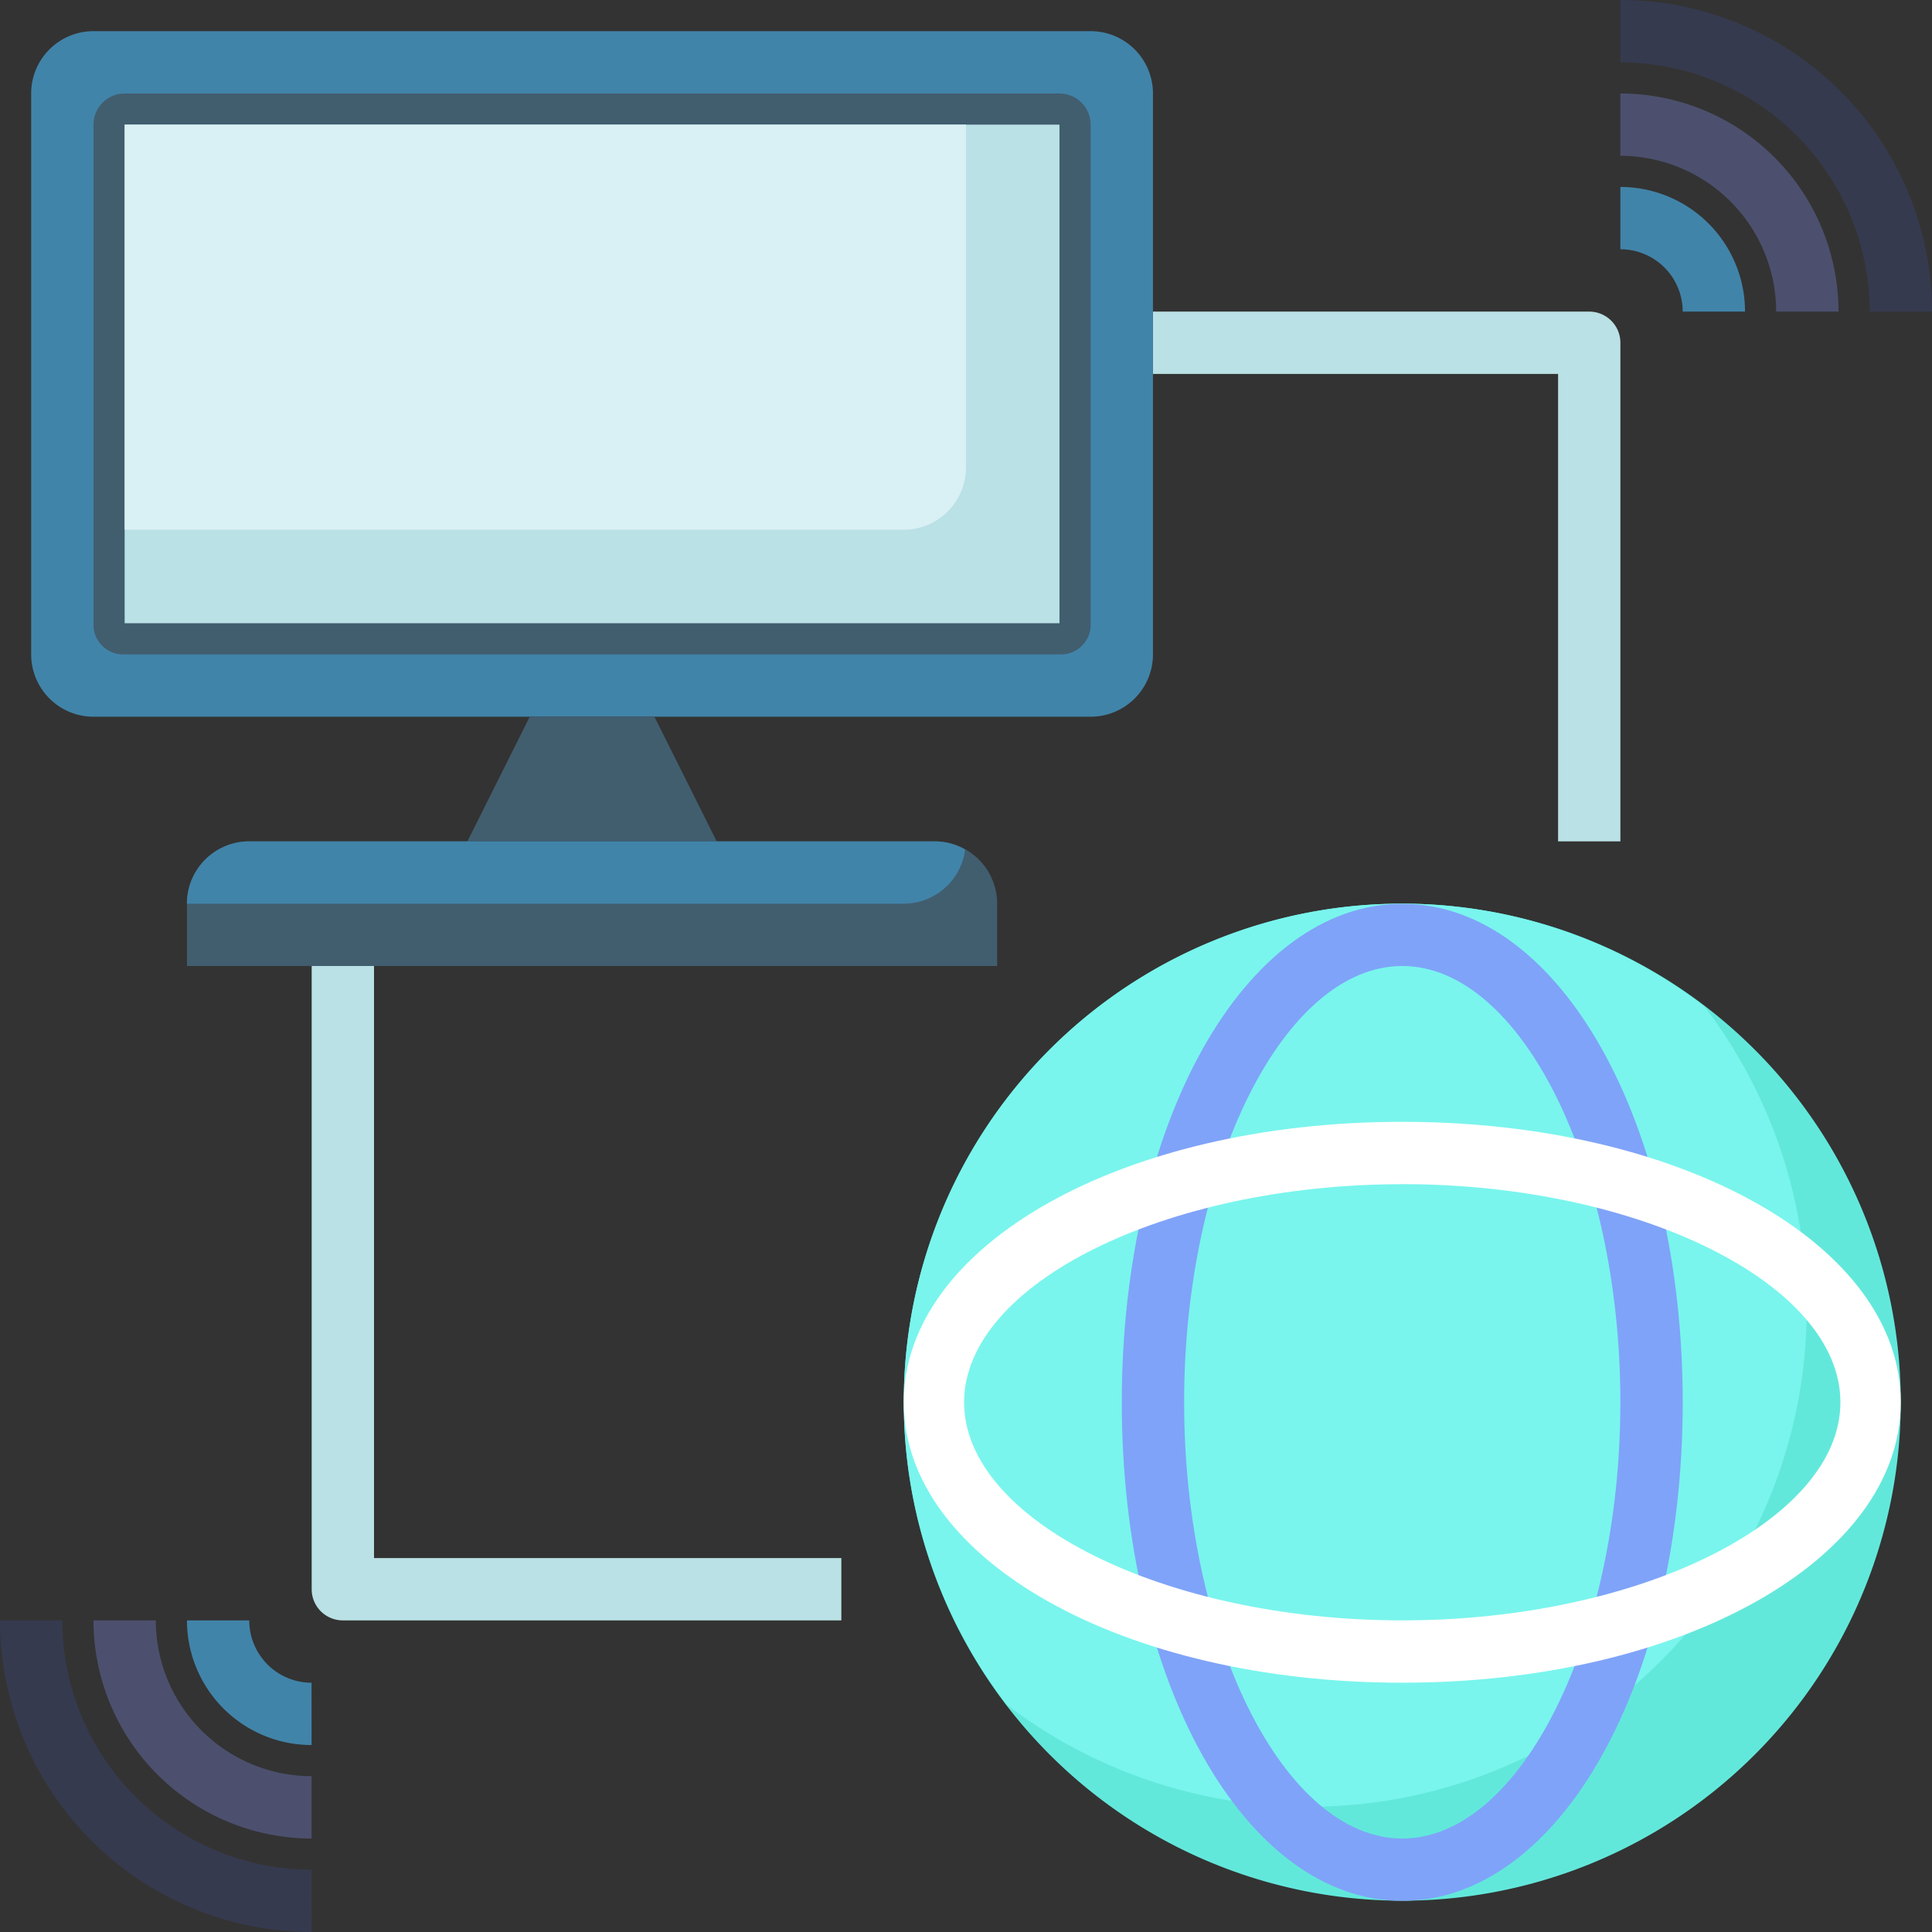 <svg xmlns="http://www.w3.org/2000/svg" xmlns:xlink="http://www.w3.org/1999/xlink" width="104.64" height="104.64" viewBox="0 0 104.64 104.64">
  <rect x="0" y="0" width="104.64" height="104.64" fill="#333333" stroke="none"/>
  <defs>
    <clipPath id="clip-path">
      <rect id="Rectángulo_37555" data-name="Rectángulo 37555" width="104.64" height="104.64" fill="none"/>
    </clipPath>
  </defs>
  <g id="Grupo_143582" data-name="Grupo 143582" transform="translate(-915.36 -5338.441)">
    <g id="Grupo_112124" data-name="Grupo 112124" transform="translate(915.36 5338.441)">
      <g id="Grupo_112123" data-name="Grupo 112123" transform="translate(0)" clip-path="url(#clip-path)">
        <path id="Trazado_169507" data-name="Trazado 169507" d="M75.948,48.944a27,27,0,1,1-27,27,27,27,0,0,1,27-27" fill="#62e8db"/>
        <path id="Trazado_169508" data-name="Trazado 169508" d="M75.948,48.944A26.97,26.97,0,0,0,54.514,92.319a26.969,26.969,0,0,0,37.805-37.8A26.863,26.863,0,0,0,75.948,48.944Z" fill="#79f5ed"/>
        <path id="Trazado_169509" data-name="Trazado 169509" d="M75.948,102.952c-8.518,0-15.19-11.861-15.19-27s6.672-27,15.19-27,15.19,11.861,15.19,27-6.672,27-15.19,27m0-50.632c-6.4,0-11.814,10.82-11.814,23.628s5.411,23.629,11.814,23.629,11.814-10.82,11.814-23.629S82.351,52.32,75.948,52.32" fill="#7fa3f8"/>
        <path id="Trazado_169510" data-name="Trazado 169510" d="M75.948,91.138c-15.142,0-27-6.672-27-15.19s11.862-15.189,27-15.189,27,6.671,27,15.189-11.862,15.19-27,15.19m0-27c-12.864,0-23.731,5.411-23.731,11.814S63.084,87.762,75.948,87.762s23.731-5.411,23.731-11.814S88.812,64.134,75.948,64.134" fill="#fff"/>
        <path id="Trazado_169511" data-name="Trazado 169511" d="M94.513,16.877H91.138A3.376,3.376,0,0,0,87.762,13.5V10.126a6.752,6.752,0,0,1,6.751,6.751" fill="#4184a9"/>
        <path id="Trazado_169512" data-name="Trazado 169512" d="M99.577,16.877H96.2a8.45,8.45,0,0,0-8.439-8.439V5.063A11.826,11.826,0,0,1,99.577,16.877" fill="#4c506e"/>
        <path id="Trazado_169513" data-name="Trazado 169513" d="M104.64,16.877h-3.375a13.518,13.518,0,0,0-13.5-13.5V0A16.9,16.9,0,0,1,104.64,16.877" fill="#363a4f"/>
        <path id="Trazado_169514" data-name="Trazado 169514" d="M87.763,45.569H84.388V20.253H62.447V16.877H86.075a1.688,1.688,0,0,1,1.688,1.688Z" fill="#bae1e5"/>
        <path id="Trazado_169515" data-name="Trazado 169515" d="M16.877,94.514a6.752,6.752,0,0,1-6.751-6.751H13.5a3.376,3.376,0,0,0,3.375,3.376Z" fill="#4184a9"/>
        <path id="Trazado_169516" data-name="Trazado 169516" d="M16.877,99.577A11.826,11.826,0,0,1,5.063,87.763H8.438A8.45,8.45,0,0,0,16.877,96.2Z" fill="#4c506e"/>
        <path id="Trazado_169517" data-name="Trazado 169517" d="M16.877,104.64A16.9,16.9,0,0,1,0,87.763H3.375a13.518,13.518,0,0,0,13.5,13.5Z" fill="#363a4f"/>
        <path id="Trazado_169518" data-name="Trazado 169518" d="M45.569,87.763h-27a1.688,1.688,0,0,1-1.688-1.688V52.32h3.376V84.388H45.569Z" fill="#bae1e5"/>
        <path id="Trazado_169519" data-name="Trazado 169519" d="M5.063,1.688H59.071a3.375,3.375,0,0,1,3.375,3.375v30.38a3.375,3.375,0,0,1-3.375,3.375H5.063a3.375,3.375,0,0,1-3.375-3.375V5.063A3.375,3.375,0,0,1,5.063,1.688" fill="#4184a9"/>
        <path id="Trazado_169520" data-name="Trazado 169520" d="M6.751,35.443H57.383a1.61,1.61,0,0,0,1.688-1.519V6.751a1.687,1.687,0,0,0-1.688-1.687H6.751A1.687,1.687,0,0,0,5.063,6.751V33.924a1.61,1.61,0,0,0,1.688,1.519" fill="#415e6f"/>
        <path id="Trazado_169521" data-name="Trazado 169521" d="M13.5,45.569h37.13a3.375,3.375,0,0,1,3.376,3.375V52.32H10.127V48.944A3.375,3.375,0,0,1,13.5,45.569" fill="#415e6f"/>
        <path id="Trazado_169522" data-name="Trazado 169522" d="M38.818,45.569l-3.375-6.751H28.692l-3.376,6.751" fill="#415e6f"/>
        <rect id="Rectángulo_37554" data-name="Rectángulo 37554" width="50.632" height="27.004" transform="translate(6.751 6.751)" fill="#bae1e5"/>
        <path id="Trazado_169523" data-name="Trazado 169523" d="M6.751,6.751V28.692H48.945a3.376,3.376,0,0,0,3.375-3.376V6.751Z" fill="#d9f0f4"/>
        <path id="Trazado_169524" data-name="Trazado 169524" d="M52.274,46.013a3.325,3.325,0,0,0-1.642-.444H13.5a3.375,3.375,0,0,0-3.376,3.376H48.944a3.364,3.364,0,0,0,3.33-2.932" fill="#4184a9"/>
      </g>
    </g>
  </g>
</svg>
